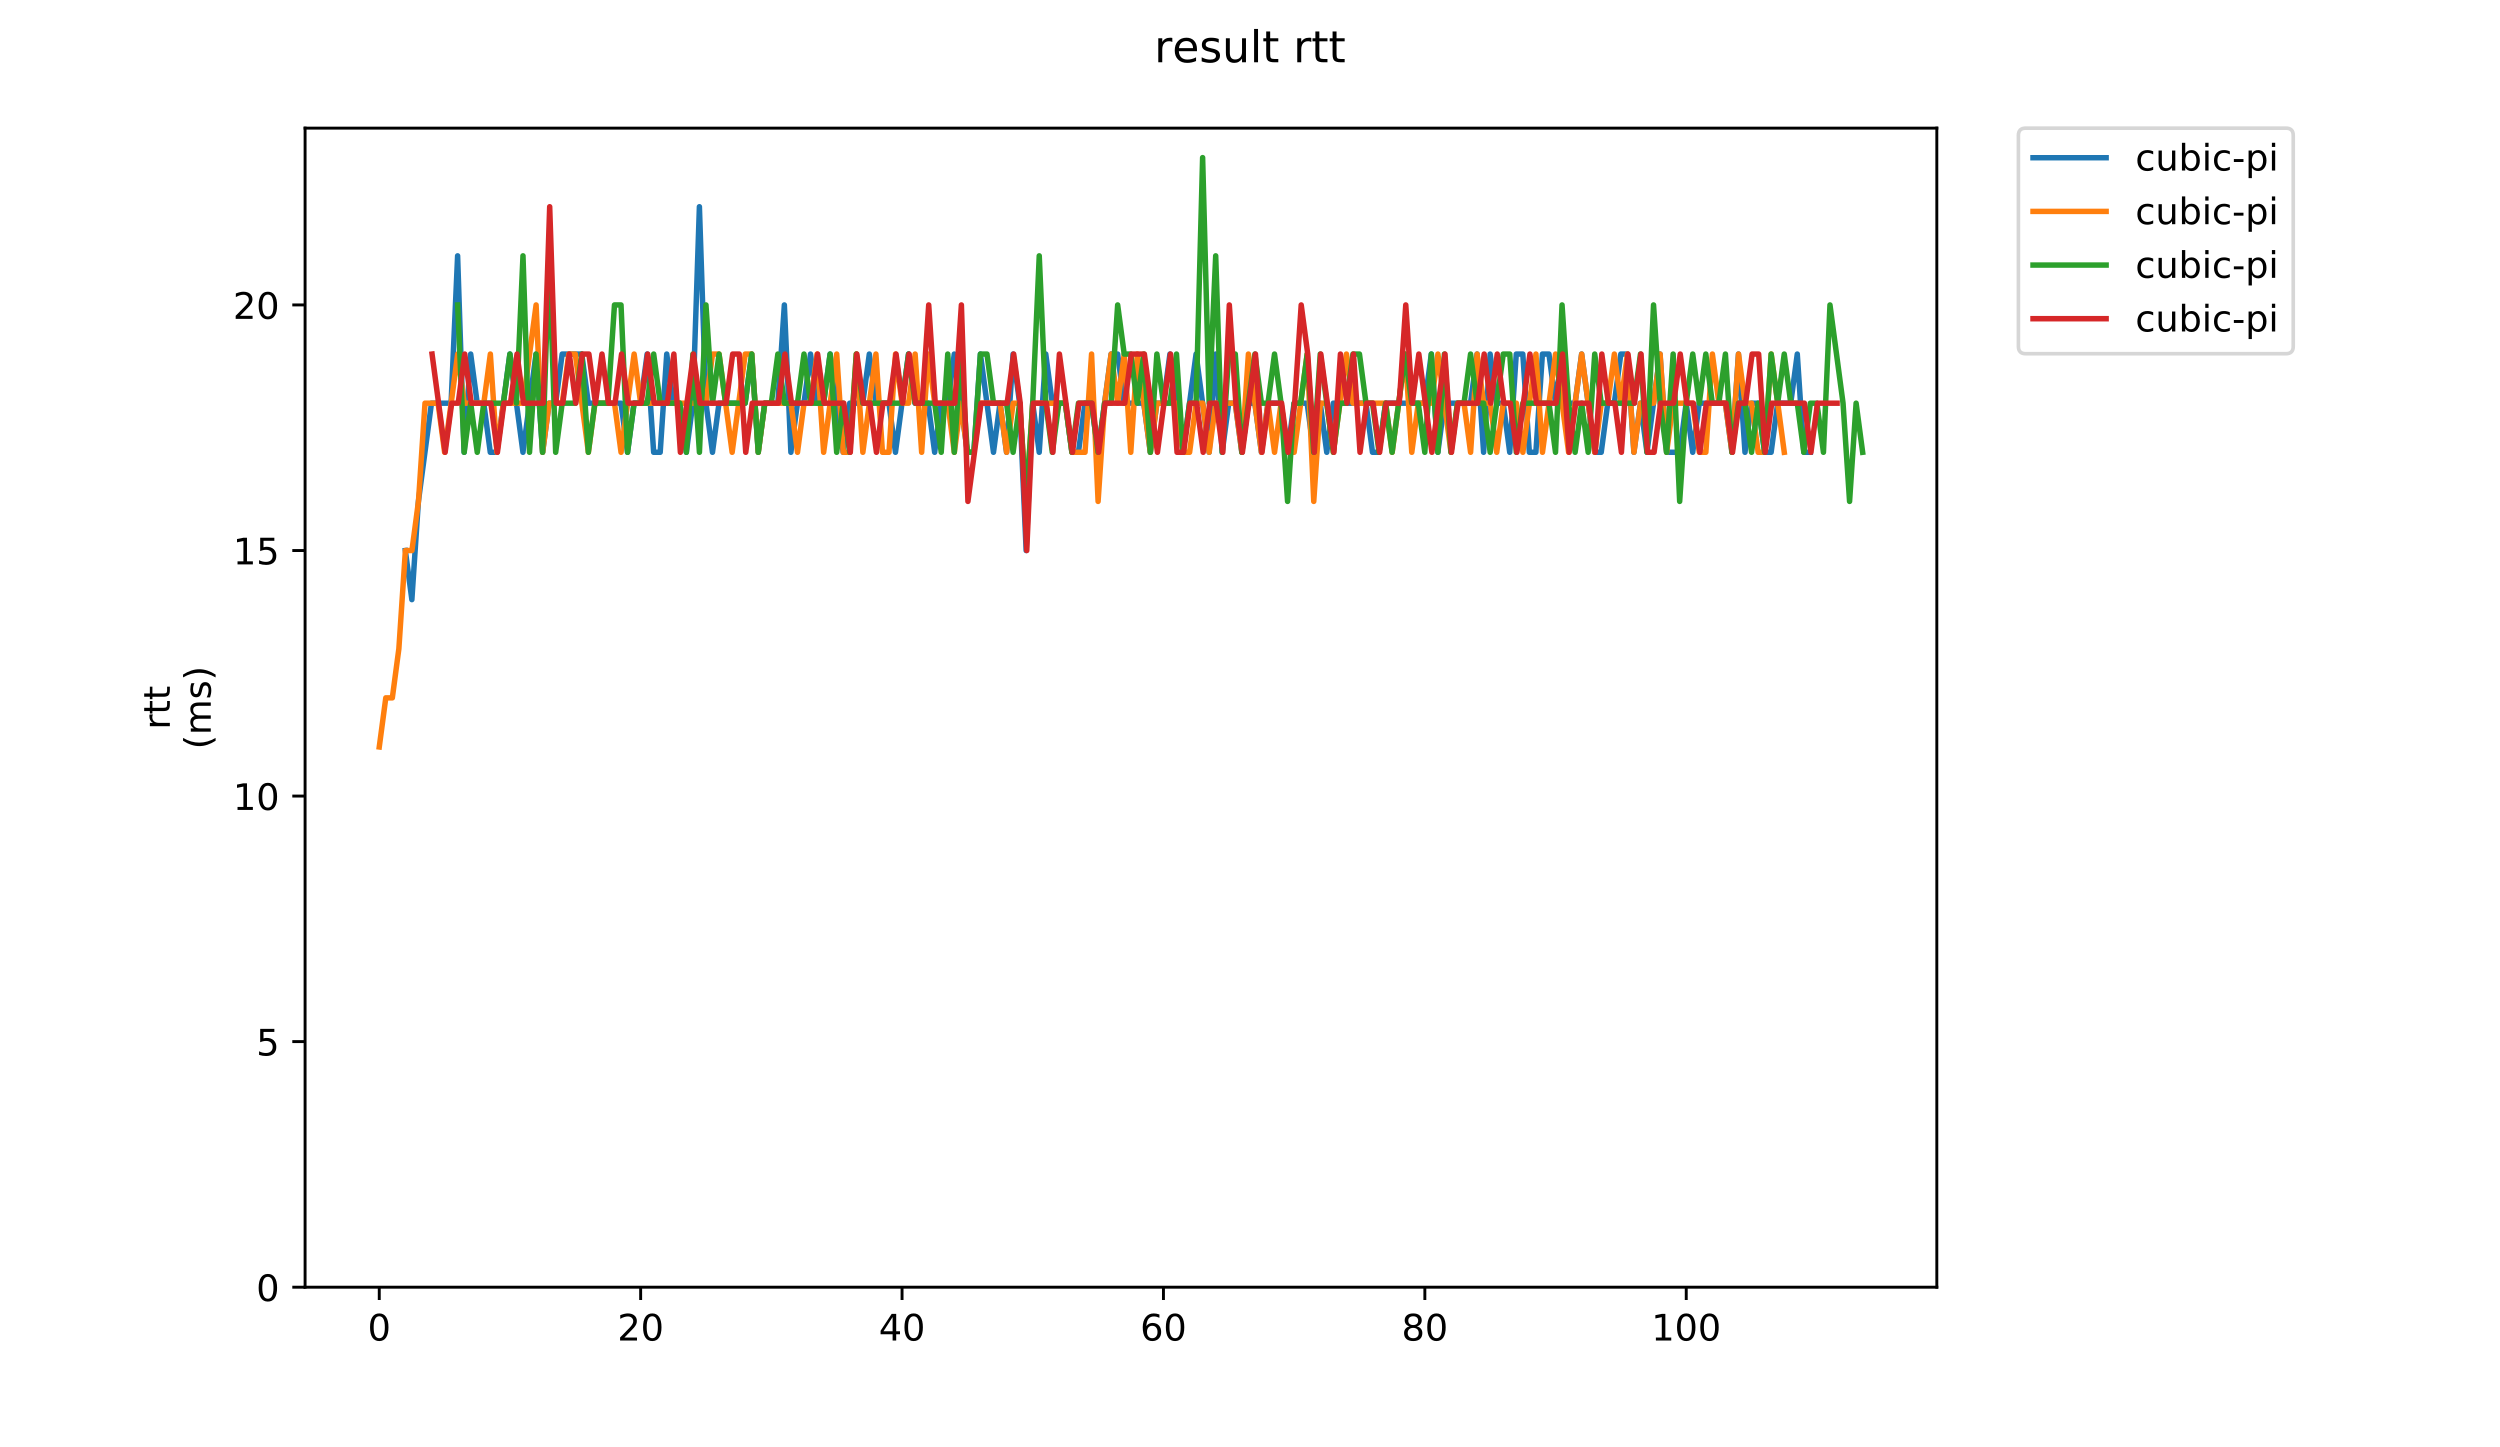 <?xml version="1.0" encoding="utf-8" standalone="no"?>
<!DOCTYPE svg PUBLIC "-//W3C//DTD SVG 1.1//EN"
  "http://www.w3.org/Graphics/SVG/1.1/DTD/svg11.dtd">
<!-- Created with matplotlib (https://matplotlib.org/) -->
<svg height="396pt" version="1.1" viewBox="0 0 684 396" width="684pt" xmlns="http://www.w3.org/2000/svg" xmlns:xlink="http://www.w3.org/1999/xlink">
 <defs>
  <style type="text/css">
*{stroke-linecap:butt;stroke-linejoin:round;}
  </style>
 </defs>
 <g id="figure_1">
  <g id="patch_1">
   <path d="M 0 396 
L 684 396 
L 684 0 
L 0 0 
z
" style="fill:#ffffff;"/>
  </g>
  <g id="axes_1">
   <g id="patch_2">
    <path d="M 83.472 352.174 
L 529.913 352.174 
L 529.913 35.062 
L 83.472 35.062 
z
" style="fill:#ffffff;"/>
   </g>
   <g id="matplotlib.axis_1">
    <g id="xtick_1">
     <g id="line2d_1">
      <defs>
       <path d="M 0 0 
L 0 3.5 
" id="m8d664cd9d6" style="stroke:#000000;stroke-width:0.8;"/>
      </defs>
      <g>
       <use style="stroke:#000000;stroke-width:0.8;" x="103.765" xlink:href="#m8d664cd9d6" y="352.174"/>
      </g>
     </g>
     <g id="text_1">
      <!-- 0 -->
      <defs>
       <path d="M 31.781 66.406 
Q 24.172 66.406 20.328 58.906 
Q 16.5 51.422 16.5 36.375 
Q 16.5 21.391 20.328 13.891 
Q 24.172 6.391 31.781 6.391 
Q 39.453 6.391 43.281 13.891 
Q 47.125 21.391 47.125 36.375 
Q 47.125 51.422 43.281 58.906 
Q 39.453 66.406 31.781 66.406 
z
M 31.781 74.219 
Q 44.047 74.219 50.516 64.516 
Q 56.984 54.828 56.984 36.375 
Q 56.984 17.969 50.516 8.266 
Q 44.047 -1.422 31.781 -1.422 
Q 19.531 -1.422 13.062 8.266 
Q 6.594 17.969 6.594 36.375 
Q 6.594 54.828 13.062 64.516 
Q 19.531 74.219 31.781 74.219 
z
" id="DejaVuSans-48"/>
      </defs>
      <g transform="translate(100.584 366.773)scale(0.1 -0.1)">
       <use xlink:href="#DejaVuSans-48"/>
      </g>
     </g>
    </g>
    <g id="xtick_2">
     <g id="line2d_2">
      <g>
       <use style="stroke:#000000;stroke-width:0.8;" x="175.283" xlink:href="#m8d664cd9d6" y="352.174"/>
      </g>
     </g>
     <g id="text_2">
      <!-- 20 -->
      <defs>
       <path d="M 19.188 8.297 
L 53.609 8.297 
L 53.609 0 
L 7.328 0 
L 7.328 8.297 
Q 12.938 14.109 22.625 23.891 
Q 32.328 33.688 34.812 36.531 
Q 39.547 41.844 41.422 45.531 
Q 43.312 49.219 43.312 52.781 
Q 43.312 58.594 39.234 62.25 
Q 35.156 65.922 28.609 65.922 
Q 23.969 65.922 18.812 64.312 
Q 13.672 62.703 7.812 59.422 
L 7.812 69.391 
Q 13.766 71.781 18.938 73 
Q 24.125 74.219 28.422 74.219 
Q 39.75 74.219 46.484 68.547 
Q 53.219 62.891 53.219 53.422 
Q 53.219 48.922 51.531 44.891 
Q 49.859 40.875 45.406 35.406 
Q 44.188 33.984 37.641 27.219 
Q 31.109 20.453 19.188 8.297 
z
" id="DejaVuSans-50"/>
      </defs>
      <g transform="translate(168.921 366.773)scale(0.1 -0.1)">
       <use xlink:href="#DejaVuSans-50"/>
       <use x="63.623" xlink:href="#DejaVuSans-48"/>
      </g>
     </g>
    </g>
    <g id="xtick_3">
     <g id="line2d_3">
      <g>
       <use style="stroke:#000000;stroke-width:0.8;" x="246.802" xlink:href="#m8d664cd9d6" y="352.174"/>
      </g>
     </g>
     <g id="text_3">
      <!-- 40 -->
      <defs>
       <path d="M 37.797 64.312 
L 12.891 25.391 
L 37.797 25.391 
z
M 35.203 72.906 
L 47.609 72.906 
L 47.609 25.391 
L 58.016 25.391 
L 58.016 17.188 
L 47.609 17.188 
L 47.609 0 
L 37.797 0 
L 37.797 17.188 
L 4.891 17.188 
L 4.891 26.703 
z
" id="DejaVuSans-52"/>
      </defs>
      <g transform="translate(240.439 366.773)scale(0.1 -0.1)">
       <use xlink:href="#DejaVuSans-52"/>
       <use x="63.623" xlink:href="#DejaVuSans-48"/>
      </g>
     </g>
    </g>
    <g id="xtick_4">
     <g id="line2d_4">
      <g>
       <use style="stroke:#000000;stroke-width:0.8;" x="318.32" xlink:href="#m8d664cd9d6" y="352.174"/>
      </g>
     </g>
     <g id="text_4">
      <!-- 60 -->
      <defs>
       <path d="M 33.016 40.375 
Q 26.375 40.375 22.484 35.828 
Q 18.609 31.297 18.609 23.391 
Q 18.609 15.531 22.484 10.953 
Q 26.375 6.391 33.016 6.391 
Q 39.656 6.391 43.531 10.953 
Q 47.406 15.531 47.406 23.391 
Q 47.406 31.297 43.531 35.828 
Q 39.656 40.375 33.016 40.375 
z
M 52.594 71.297 
L 52.594 62.312 
Q 48.875 64.062 45.094 64.984 
Q 41.312 65.922 37.594 65.922 
Q 27.828 65.922 22.672 59.328 
Q 17.531 52.734 16.797 39.406 
Q 19.672 43.656 24.016 45.922 
Q 28.375 48.188 33.594 48.188 
Q 44.578 48.188 50.953 41.516 
Q 57.328 34.859 57.328 23.391 
Q 57.328 12.156 50.688 5.359 
Q 44.047 -1.422 33.016 -1.422 
Q 20.359 -1.422 13.672 8.266 
Q 6.984 17.969 6.984 36.375 
Q 6.984 53.656 15.188 63.938 
Q 23.391 74.219 37.203 74.219 
Q 40.922 74.219 44.703 73.484 
Q 48.484 72.75 52.594 71.297 
z
" id="DejaVuSans-54"/>
      </defs>
      <g transform="translate(311.957 366.773)scale(0.1 -0.1)">
       <use xlink:href="#DejaVuSans-54"/>
       <use x="63.623" xlink:href="#DejaVuSans-48"/>
      </g>
     </g>
    </g>
    <g id="xtick_5">
     <g id="line2d_5">
      <g>
       <use style="stroke:#000000;stroke-width:0.8;" x="389.838" xlink:href="#m8d664cd9d6" y="352.174"/>
      </g>
     </g>
     <g id="text_5">
      <!-- 80 -->
      <defs>
       <path d="M 31.781 34.625 
Q 24.75 34.625 20.719 30.859 
Q 16.703 27.094 16.703 20.516 
Q 16.703 13.922 20.719 10.156 
Q 24.75 6.391 31.781 6.391 
Q 38.812 6.391 42.859 10.172 
Q 46.922 13.969 46.922 20.516 
Q 46.922 27.094 42.891 30.859 
Q 38.875 34.625 31.781 34.625 
z
M 21.922 38.812 
Q 15.578 40.375 12.031 44.719 
Q 8.5 49.078 8.5 55.328 
Q 8.5 64.062 14.719 69.141 
Q 20.953 74.219 31.781 74.219 
Q 42.672 74.219 48.875 69.141 
Q 55.078 64.062 55.078 55.328 
Q 55.078 49.078 51.531 44.719 
Q 48 40.375 41.703 38.812 
Q 48.828 37.156 52.797 32.312 
Q 56.781 27.484 56.781 20.516 
Q 56.781 9.906 50.312 4.234 
Q 43.844 -1.422 31.781 -1.422 
Q 19.734 -1.422 13.25 4.234 
Q 6.781 9.906 6.781 20.516 
Q 6.781 27.484 10.781 32.312 
Q 14.797 37.156 21.922 38.812 
z
M 18.312 54.391 
Q 18.312 48.734 21.844 45.562 
Q 25.391 42.391 31.781 42.391 
Q 38.141 42.391 41.719 45.562 
Q 45.312 48.734 45.312 54.391 
Q 45.312 60.062 41.719 63.234 
Q 38.141 66.406 31.781 66.406 
Q 25.391 66.406 21.844 63.234 
Q 18.312 60.062 18.312 54.391 
z
" id="DejaVuSans-56"/>
      </defs>
      <g transform="translate(383.475 366.773)scale(0.1 -0.1)">
       <use xlink:href="#DejaVuSans-56"/>
       <use x="63.623" xlink:href="#DejaVuSans-48"/>
      </g>
     </g>
    </g>
    <g id="xtick_6">
     <g id="line2d_6">
      <g>
       <use style="stroke:#000000;stroke-width:0.8;" x="461.356" xlink:href="#m8d664cd9d6" y="352.174"/>
      </g>
     </g>
     <g id="text_6">
      <!-- 100 -->
      <defs>
       <path d="M 12.406 8.297 
L 28.516 8.297 
L 28.516 63.922 
L 10.984 60.406 
L 10.984 69.391 
L 28.422 72.906 
L 38.281 72.906 
L 38.281 8.297 
L 54.391 8.297 
L 54.391 0 
L 12.406 0 
z
" id="DejaVuSans-49"/>
      </defs>
      <g transform="translate(451.812 366.773)scale(0.1 -0.1)">
       <use xlink:href="#DejaVuSans-49"/>
       <use x="63.623" xlink:href="#DejaVuSans-48"/>
       <use x="127.246" xlink:href="#DejaVuSans-48"/>
      </g>
     </g>
    </g>
   </g>
   <g id="matplotlib.axis_2">
    <g id="ytick_1">
     <g id="line2d_7">
      <defs>
       <path d="M 0 0 
L -3.5 0 
" id="m56d70d21e5" style="stroke:#000000;stroke-width:0.8;"/>
      </defs>
      <g>
       <use style="stroke:#000000;stroke-width:0.8;" x="83.472" xlink:href="#m56d70d21e5" y="352.174"/>
      </g>
     </g>
     <g id="text_7">
      <!-- 0 -->
      <g transform="translate(70.11 355.973)scale(0.1 -0.1)">
       <use xlink:href="#DejaVuSans-48"/>
      </g>
     </g>
    </g>
    <g id="ytick_2">
     <g id="line2d_8">
      <g>
       <use style="stroke:#000000;stroke-width:0.8;" x="83.472" xlink:href="#m56d70d21e5" y="284.989"/>
      </g>
     </g>
     <g id="text_8">
      <!-- 5 -->
      <defs>
       <path d="M 10.797 72.906 
L 49.516 72.906 
L 49.516 64.594 
L 19.828 64.594 
L 19.828 46.734 
Q 21.969 47.469 24.109 47.828 
Q 26.266 48.188 28.422 48.188 
Q 40.625 48.188 47.75 41.5 
Q 54.891 34.812 54.891 23.391 
Q 54.891 11.625 47.562 5.094 
Q 40.234 -1.422 26.906 -1.422 
Q 22.312 -1.422 17.547 -0.641 
Q 12.797 0.141 7.719 1.703 
L 7.719 11.625 
Q 12.109 9.234 16.797 8.062 
Q 21.484 6.891 26.703 6.891 
Q 35.156 6.891 40.078 11.328 
Q 45.016 15.766 45.016 23.391 
Q 45.016 31 40.078 35.438 
Q 35.156 39.891 26.703 39.891 
Q 22.75 39.891 18.812 39.016 
Q 14.891 38.141 10.797 36.281 
z
" id="DejaVuSans-53"/>
      </defs>
      <g transform="translate(70.11 288.789)scale(0.1 -0.1)">
       <use xlink:href="#DejaVuSans-53"/>
      </g>
     </g>
    </g>
    <g id="ytick_3">
     <g id="line2d_9">
      <g>
       <use style="stroke:#000000;stroke-width:0.8;" x="83.472" xlink:href="#m56d70d21e5" y="217.805"/>
      </g>
     </g>
     <g id="text_9">
      <!-- 10 -->
      <g transform="translate(63.747 221.604)scale(0.1 -0.1)">
       <use xlink:href="#DejaVuSans-49"/>
       <use x="63.623" xlink:href="#DejaVuSans-48"/>
      </g>
     </g>
    </g>
    <g id="ytick_4">
     <g id="line2d_10">
      <g>
       <use style="stroke:#000000;stroke-width:0.8;" x="83.472" xlink:href="#m56d70d21e5" y="150.62"/>
      </g>
     </g>
     <g id="text_10">
      <!-- 15 -->
      <g transform="translate(63.747 154.419)scale(0.1 -0.1)">
       <use xlink:href="#DejaVuSans-49"/>
       <use x="63.623" xlink:href="#DejaVuSans-53"/>
      </g>
     </g>
    </g>
    <g id="ytick_5">
     <g id="line2d_11">
      <g>
       <use style="stroke:#000000;stroke-width:0.8;" x="83.472" xlink:href="#m56d70d21e5" y="83.435"/>
      </g>
     </g>
     <g id="text_11">
      <!-- 20 -->
      <g transform="translate(63.747 87.235)scale(0.1 -0.1)">
       <use xlink:href="#DejaVuSans-50"/>
       <use x="63.623" xlink:href="#DejaVuSans-48"/>
      </g>
     </g>
    </g>
    <g id="text_12">
     <!-- rtt -->
     <defs>
      <path d="M 41.109 46.297 
Q 39.594 47.172 37.812 47.578 
Q 36.031 48 33.891 48 
Q 26.266 48 22.188 43.047 
Q 18.109 38.094 18.109 28.812 
L 18.109 0 
L 9.078 0 
L 9.078 54.688 
L 18.109 54.688 
L 18.109 46.188 
Q 20.953 51.172 25.484 53.578 
Q 30.031 56 36.531 56 
Q 37.453 56 38.578 55.875 
Q 39.703 55.766 41.062 55.516 
z
" id="DejaVuSans-114"/>
      <path d="M 18.312 70.219 
L 18.312 54.688 
L 36.812 54.688 
L 36.812 47.703 
L 18.312 47.703 
L 18.312 18.016 
Q 18.312 11.328 20.141 9.422 
Q 21.969 7.516 27.594 7.516 
L 36.812 7.516 
L 36.812 0 
L 27.594 0 
Q 17.188 0 13.234 3.875 
Q 9.281 7.766 9.281 18.016 
L 9.281 47.703 
L 2.688 47.703 
L 2.688 54.688 
L 9.281 54.688 
L 9.281 70.219 
z
" id="DejaVuSans-116"/>
     </defs>
     <g transform="translate(46.47 199.594)rotate(-90)scale(0.1 -0.1)">
      <use xlink:href="#DejaVuSans-114"/>
      <use x="41.113" xlink:href="#DejaVuSans-116"/>
      <use x="80.322" xlink:href="#DejaVuSans-116"/>
     </g>
     <!-- (ms) -->
     <defs>
      <path d="M 31 75.875 
Q 24.469 64.656 21.281 53.656 
Q 18.109 42.672 18.109 31.391 
Q 18.109 20.125 21.312 9.062 
Q 24.516 -2 31 -13.188 
L 23.188 -13.188 
Q 15.875 -1.703 12.234 9.375 
Q 8.594 20.453 8.594 31.391 
Q 8.594 42.281 12.203 53.312 
Q 15.828 64.359 23.188 75.875 
z
" id="DejaVuSans-40"/>
      <path d="M 52 44.188 
Q 55.375 50.25 60.062 53.125 
Q 64.75 56 71.094 56 
Q 79.641 56 84.281 50.016 
Q 88.922 44.047 88.922 33.016 
L 88.922 0 
L 79.891 0 
L 79.891 32.719 
Q 79.891 40.578 77.094 44.375 
Q 74.312 48.188 68.609 48.188 
Q 61.625 48.188 57.562 43.547 
Q 53.516 38.922 53.516 30.906 
L 53.516 0 
L 44.484 0 
L 44.484 32.719 
Q 44.484 40.625 41.703 44.406 
Q 38.922 48.188 33.109 48.188 
Q 26.219 48.188 22.156 43.531 
Q 18.109 38.875 18.109 30.906 
L 18.109 0 
L 9.078 0 
L 9.078 54.688 
L 18.109 54.688 
L 18.109 46.188 
Q 21.188 51.219 25.484 53.609 
Q 29.781 56 35.688 56 
Q 41.656 56 45.828 52.969 
Q 50 49.953 52 44.188 
z
" id="DejaVuSans-109"/>
      <path d="M 44.281 53.078 
L 44.281 44.578 
Q 40.484 46.531 36.375 47.5 
Q 32.281 48.484 27.875 48.484 
Q 21.188 48.484 17.844 46.438 
Q 14.5 44.391 14.5 40.281 
Q 14.5 37.156 16.891 35.375 
Q 19.281 33.594 26.516 31.984 
L 29.594 31.297 
Q 39.156 29.25 43.188 25.516 
Q 47.219 21.781 47.219 15.094 
Q 47.219 7.469 41.188 3.016 
Q 35.156 -1.422 24.609 -1.422 
Q 20.219 -1.422 15.453 -0.562 
Q 10.688 0.297 5.422 2 
L 5.422 11.281 
Q 10.406 8.688 15.234 7.391 
Q 20.062 6.109 24.812 6.109 
Q 31.156 6.109 34.562 8.281 
Q 37.984 10.453 37.984 14.406 
Q 37.984 18.062 35.516 20.016 
Q 33.062 21.969 24.703 23.781 
L 21.578 24.516 
Q 13.234 26.266 9.516 29.906 
Q 5.812 33.547 5.812 39.891 
Q 5.812 47.609 11.281 51.797 
Q 16.75 56 26.812 56 
Q 31.781 56 36.172 55.266 
Q 40.578 54.547 44.281 53.078 
z
" id="DejaVuSans-115"/>
      <path d="M 8.016 75.875 
L 15.828 75.875 
Q 23.141 64.359 26.781 53.312 
Q 30.422 42.281 30.422 31.391 
Q 30.422 20.453 26.781 9.375 
Q 23.141 -1.703 15.828 -13.188 
L 8.016 -13.188 
Q 14.5 -2 17.703 9.062 
Q 20.906 20.125 20.906 31.391 
Q 20.906 42.672 17.703 53.656 
Q 14.5 64.656 8.016 75.875 
z
" id="DejaVuSans-41"/>
     </defs>
     <g transform="translate(57.668 204.995)rotate(-90)scale(0.1 -0.1)">
      <use xlink:href="#DejaVuSans-40"/>
      <use x="39.014" xlink:href="#DejaVuSans-109"/>
      <use x="136.426" xlink:href="#DejaVuSans-115"/>
      <use x="188.525" xlink:href="#DejaVuSans-41"/>
     </g>
    </g>
   </g>
   <g id="line2d_12">
    <path clip-path="url(#p2c383a3bb9)" d="M 110.899 150.62 
L 112.687 164.057 
L 114.475 137.183 
L 118.051 110.309 
L 123.415 110.309 
L 125.203 69.999 
L 126.991 123.746 
L 128.779 96.872 
L 130.567 110.309 
L 132.355 110.309 
L 134.142 123.746 
L 135.93 123.746 
L 139.506 96.872 
L 143.082 123.746 
L 146.658 96.872 
L 148.446 123.746 
L 150.234 110.309 
L 152.022 110.309 
L 153.81 96.872 
L 159.174 96.872 
L 160.962 110.309 
L 169.902 110.309 
L 171.69 123.746 
L 173.477 110.309 
L 175.265 110.309 
L 177.053 96.872 
L 178.841 123.746 
L 180.629 123.746 
L 182.417 96.872 
L 184.205 110.309 
L 185.993 110.309 
L 187.781 123.746 
L 189.569 110.309 
L 191.357 56.562 
L 193.145 110.309 
L 194.933 123.746 
L 196.721 110.309 
L 203.873 110.309 
L 205.661 96.872 
L 207.449 123.746 
L 209.237 110.309 
L 212.812 110.309 
L 214.6 83.435 
L 216.388 123.746 
L 218.176 110.309 
L 219.964 110.309 
L 221.752 96.872 
L 223.54 110.309 
L 225.328 110.309 
L 227.116 96.872 
L 230.692 123.746 
L 232.48 110.309 
L 236.056 110.309 
L 237.844 96.872 
L 239.632 110.309 
L 243.208 110.309 
L 244.996 123.746 
L 248.572 96.872 
L 250.36 110.309 
L 253.935 110.309 
L 255.723 123.746 
L 257.511 110.309 
L 259.299 110.309 
L 261.087 96.872 
L 264.663 123.746 
L 266.451 123.746 
L 268.239 96.872 
L 271.815 123.746 
L 273.603 110.309 
L 275.391 123.746 
L 277.179 96.872 
L 278.967 110.309 
L 280.755 150.62 
L 282.543 110.309 
L 284.331 123.746 
L 286.119 96.872 
L 287.907 110.309 
L 291.483 110.309 
L 293.27 123.746 
L 295.058 123.746 
L 296.846 110.309 
L 298.634 110.309 
L 300.422 123.746 
L 303.998 96.872 
L 305.786 96.872 
L 307.574 110.309 
L 312.938 110.309 
L 314.726 123.746 
L 316.514 110.309 
L 318.302 110.309 
L 320.09 96.872 
L 323.666 123.746 
L 327.242 96.872 
L 330.818 123.746 
L 332.605 96.872 
L 334.393 123.746 
L 336.181 110.309 
L 337.969 110.309 
L 339.757 123.746 
L 341.545 110.309 
L 343.333 110.309 
L 345.121 123.746 
L 346.909 110.309 
L 350.485 110.309 
L 352.273 123.746 
L 354.061 110.309 
L 357.637 110.309 
L 359.425 123.746 
L 361.213 110.309 
L 363.001 123.746 
L 364.789 110.309 
L 373.728 110.309 
L 375.516 123.746 
L 377.304 123.746 
L 379.092 110.309 
L 389.82 110.309 
L 391.608 96.872 
L 393.396 123.746 
L 395.184 110.309 
L 402.336 110.309 
L 404.124 96.872 
L 405.912 123.746 
L 407.7 96.872 
L 409.488 110.309 
L 411.276 110.309 
L 413.063 123.746 
L 414.851 96.872 
L 416.639 96.872 
L 418.427 123.746 
L 420.215 123.746 
L 422.003 96.872 
L 423.791 96.872 
L 425.579 110.309 
L 427.367 96.872 
L 429.155 110.309 
L 430.943 110.309 
L 432.731 96.872 
L 436.307 123.746 
L 438.095 123.746 
L 439.883 110.309 
L 441.671 110.309 
L 443.459 96.872 
L 445.247 96.872 
L 447.035 123.746 
L 448.823 110.309 
L 450.611 123.746 
L 454.186 96.872 
L 455.974 123.746 
L 459.55 123.746 
L 461.338 110.309 
L 463.126 123.746 
L 464.914 110.309 
L 472.066 110.309 
L 473.854 123.746 
L 475.642 96.872 
L 477.43 123.746 
L 479.218 110.309 
L 481.006 110.309 
L 482.794 123.746 
L 484.582 123.746 
L 486.37 110.309 
L 489.946 110.309 
L 491.734 96.872 
L 493.521 123.746 
L 495.309 123.746 
L 495.309 123.746 
" style="fill:none;stroke:#1f77b4;stroke-linecap:square;stroke-width:1.5;"/>
   </g>
   <g id="line2d_13">
    <path clip-path="url(#p2c383a3bb9)" d="M 103.765 204.368 
L 105.553 190.931 
L 107.341 190.931 
L 109.129 177.494 
L 110.917 150.62 
L 112.705 150.62 
L 114.493 137.183 
L 116.281 110.309 
L 119.857 110.309 
L 121.645 123.746 
L 125.221 96.872 
L 127.009 110.309 
L 132.372 110.309 
L 134.16 96.872 
L 135.948 123.746 
L 137.736 110.309 
L 143.1 110.309 
L 146.676 83.435 
L 148.464 123.746 
L 150.252 110.309 
L 153.828 110.309 
L 155.616 96.872 
L 157.404 96.872 
L 160.98 123.746 
L 162.768 110.309 
L 168.131 110.309 
L 169.919 123.746 
L 173.495 96.872 
L 175.283 110.309 
L 193.163 110.309 
L 194.951 96.872 
L 196.739 96.872 
L 200.315 123.746 
L 203.891 96.872 
L 205.679 96.872 
L 207.467 123.746 
L 209.254 110.309 
L 216.406 110.309 
L 218.194 123.746 
L 219.982 110.309 
L 221.77 110.309 
L 223.558 96.872 
L 225.346 123.746 
L 228.922 96.872 
L 230.71 123.746 
L 232.498 123.746 
L 234.286 96.872 
L 236.074 123.746 
L 239.65 96.872 
L 241.438 123.746 
L 243.226 123.746 
L 245.014 96.872 
L 246.802 110.309 
L 248.589 110.309 
L 250.377 96.872 
L 252.165 123.746 
L 253.953 96.872 
L 255.741 110.309 
L 259.317 110.309 
L 261.105 123.746 
L 262.893 110.309 
L 264.681 123.746 
L 266.469 123.746 
L 268.257 110.309 
L 273.621 110.309 
L 275.409 123.746 
L 277.197 110.309 
L 278.985 110.309 
L 280.773 137.183 
L 282.561 110.309 
L 291.5 110.309 
L 293.288 123.746 
L 296.864 123.746 
L 298.652 96.872 
L 300.44 137.183 
L 302.228 110.309 
L 304.016 96.872 
L 305.804 110.309 
L 307.592 96.872 
L 309.38 123.746 
L 311.168 96.872 
L 314.744 123.746 
L 316.532 110.309 
L 321.896 110.309 
L 323.684 123.746 
L 325.472 123.746 
L 327.26 110.309 
L 329.047 110.309 
L 330.835 123.746 
L 332.623 110.309 
L 337.987 110.309 
L 339.775 123.746 
L 341.563 96.872 
L 345.139 123.746 
L 346.927 110.309 
L 348.715 123.746 
L 350.503 110.309 
L 352.291 123.746 
L 354.079 123.746 
L 357.655 96.872 
L 359.443 137.183 
L 361.231 110.309 
L 363.019 110.309 
L 364.807 123.746 
L 368.382 96.872 
L 370.17 110.309 
L 379.11 110.309 
L 380.898 123.746 
L 384.474 96.872 
L 386.262 123.746 
L 388.05 110.309 
L 391.626 110.309 
L 393.414 96.872 
L 396.99 123.746 
L 398.778 110.309 
L 400.566 110.309 
L 402.354 123.746 
L 404.142 96.872 
L 405.93 110.309 
L 407.717 110.309 
L 409.505 123.746 
L 411.293 110.309 
L 414.869 110.309 
L 416.657 123.746 
L 420.233 96.872 
L 422.021 123.746 
L 425.597 96.872 
L 429.173 123.746 
L 432.749 96.872 
L 436.325 123.746 
L 438.113 110.309 
L 439.901 110.309 
L 441.689 96.872 
L 443.477 110.309 
L 445.265 96.872 
L 447.053 123.746 
L 448.84 110.309 
L 452.416 110.309 
L 454.204 96.872 
L 455.992 123.746 
L 457.78 110.309 
L 463.144 110.309 
L 464.932 123.746 
L 466.72 123.746 
L 468.508 96.872 
L 470.296 110.309 
L 472.084 110.309 
L 473.872 123.746 
L 475.66 96.872 
L 477.448 110.309 
L 479.236 110.309 
L 481.024 123.746 
L 482.812 123.746 
L 484.6 96.872 
L 488.175 123.746 
L 488.175 123.746 
" style="fill:none;stroke:#ff7f0e;stroke-linecap:square;stroke-width:1.5;"/>
   </g>
   <g id="line2d_14">
    <path clip-path="url(#p2c383a3bb9)" d="M 125.21 83.435 
L 126.998 123.746 
L 128.786 110.309 
L 130.574 123.746 
L 132.362 110.309 
L 137.726 110.309 
L 139.513 96.872 
L 141.301 110.309 
L 143.089 69.999 
L 144.877 123.746 
L 146.665 96.872 
L 148.453 123.746 
L 150.241 69.999 
L 152.029 123.746 
L 153.817 110.309 
L 157.393 110.309 
L 159.181 96.872 
L 160.969 123.746 
L 162.757 110.309 
L 166.333 110.309 
L 168.121 83.435 
L 169.909 83.435 
L 171.697 123.746 
L 173.485 110.309 
L 177.061 110.309 
L 178.848 96.872 
L 180.636 110.309 
L 186 110.309 
L 187.788 123.746 
L 189.576 96.872 
L 191.364 123.746 
L 193.152 83.435 
L 194.94 110.309 
L 196.728 96.872 
L 198.516 110.309 
L 203.88 110.309 
L 205.668 96.872 
L 207.456 123.746 
L 209.244 110.309 
L 211.032 110.309 
L 212.82 96.872 
L 214.608 110.309 
L 218.184 110.309 
L 219.971 96.872 
L 221.759 110.309 
L 225.335 110.309 
L 227.123 96.872 
L 228.911 123.746 
L 230.699 110.309 
L 232.487 123.746 
L 234.275 96.872 
L 236.063 110.309 
L 246.791 110.309 
L 248.579 96.872 
L 250.367 110.309 
L 255.731 110.309 
L 257.519 123.746 
L 259.306 96.872 
L 261.094 123.746 
L 262.882 96.872 
L 264.67 123.746 
L 266.458 123.746 
L 268.246 96.872 
L 270.034 96.872 
L 271.822 110.309 
L 275.398 110.309 
L 277.186 123.746 
L 278.974 110.309 
L 280.762 137.183 
L 282.55 110.309 
L 284.338 69.999 
L 286.126 110.309 
L 287.914 123.746 
L 289.702 110.309 
L 291.49 110.309 
L 293.278 123.746 
L 295.066 110.309 
L 298.641 110.309 
L 300.429 123.746 
L 302.217 110.309 
L 304.005 110.309 
L 305.793 83.435 
L 307.581 96.872 
L 309.369 96.872 
L 311.157 110.309 
L 312.945 96.872 
L 314.733 123.746 
L 316.521 96.872 
L 318.309 110.309 
L 320.097 110.309 
L 321.885 96.872 
L 323.673 123.746 
L 325.461 110.309 
L 327.249 110.309 
L 329.037 43.125 
L 330.825 110.309 
L 332.613 69.999 
L 334.401 123.746 
L 336.189 96.872 
L 337.977 96.872 
L 339.764 123.746 
L 343.34 96.872 
L 345.128 110.309 
L 346.916 110.309 
L 348.704 96.872 
L 350.492 110.309 
L 352.28 137.183 
L 354.068 110.309 
L 355.856 110.309 
L 357.644 96.872 
L 359.432 123.746 
L 361.22 96.872 
L 364.796 123.746 
L 366.584 110.309 
L 368.372 110.309 
L 370.16 96.872 
L 371.948 96.872 
L 373.736 110.309 
L 375.524 110.309 
L 377.312 123.746 
L 379.099 110.309 
L 380.887 123.746 
L 384.463 96.872 
L 386.251 110.309 
L 388.039 110.309 
L 389.827 123.746 
L 391.615 96.872 
L 393.403 123.746 
L 395.191 96.872 
L 396.979 123.746 
L 398.767 110.309 
L 400.555 110.309 
L 402.343 96.872 
L 404.131 110.309 
L 405.919 110.309 
L 407.707 123.746 
L 411.283 96.872 
L 413.071 96.872 
L 414.859 123.746 
L 416.647 110.309 
L 423.798 110.309 
L 425.586 123.746 
L 427.374 83.435 
L 429.162 110.309 
L 430.95 123.746 
L 432.738 110.309 
L 434.526 123.746 
L 436.314 96.872 
L 438.102 110.309 
L 447.042 110.309 
L 448.83 96.872 
L 450.618 123.746 
L 452.406 83.435 
L 454.194 110.309 
L 455.982 123.746 
L 457.77 96.872 
L 459.557 137.183 
L 461.345 110.309 
L 463.133 96.872 
L 464.921 110.309 
L 466.709 96.872 
L 468.497 110.309 
L 470.285 110.309 
L 472.073 96.872 
L 473.861 123.746 
L 475.649 110.309 
L 477.437 110.309 
L 479.225 123.746 
L 481.013 110.309 
L 482.801 123.746 
L 484.589 96.872 
L 486.377 110.309 
L 488.165 96.872 
L 489.953 110.309 
L 491.741 110.309 
L 493.529 123.746 
L 495.317 110.309 
L 497.105 110.309 
L 498.892 123.746 
L 500.68 83.435 
L 504.256 110.309 
L 506.044 137.183 
L 507.832 110.309 
L 509.62 123.746 
L 509.62 123.746 
" style="fill:none;stroke:#2ca02c;stroke-linecap:square;stroke-width:1.5;"/>
   </g>
   <g id="line2d_15">
    <path clip-path="url(#p2c383a3bb9)" d="M 118.212 96.872 
L 121.788 123.746 
L 123.576 110.309 
L 125.364 110.309 
L 127.152 96.872 
L 128.94 110.309 
L 134.303 110.309 
L 136.091 123.746 
L 137.879 110.309 
L 139.667 110.309 
L 141.455 96.872 
L 143.243 110.309 
L 148.607 110.309 
L 150.395 56.562 
L 152.183 110.309 
L 153.971 110.309 
L 155.759 96.872 
L 157.547 110.309 
L 159.335 96.872 
L 161.123 96.872 
L 162.911 110.309 
L 164.699 96.872 
L 166.487 110.309 
L 168.275 110.309 
L 170.062 96.872 
L 171.85 110.309 
L 175.426 110.309 
L 177.214 96.872 
L 179.002 110.309 
L 182.578 110.309 
L 184.366 96.872 
L 186.154 123.746 
L 189.73 96.872 
L 191.518 110.309 
L 198.67 110.309 
L 200.458 96.872 
L 202.246 96.872 
L 204.034 123.746 
L 205.822 110.309 
L 212.973 110.309 
L 214.761 96.872 
L 216.549 110.309 
L 221.913 110.309 
L 223.701 96.872 
L 225.489 110.309 
L 230.853 110.309 
L 232.641 123.746 
L 234.429 96.872 
L 236.217 110.309 
L 238.005 110.309 
L 239.793 123.746 
L 241.581 110.309 
L 243.369 110.309 
L 245.157 96.872 
L 246.945 110.309 
L 248.733 96.872 
L 250.52 110.309 
L 252.308 110.309 
L 254.096 83.435 
L 255.884 110.309 
L 261.248 110.309 
L 263.036 83.435 
L 264.824 137.183 
L 268.4 110.309 
L 275.552 110.309 
L 277.34 96.872 
L 279.128 110.309 
L 280.916 150.62 
L 282.704 110.309 
L 286.28 110.309 
L 288.068 123.746 
L 289.855 96.872 
L 293.431 123.746 
L 295.219 110.309 
L 298.795 110.309 
L 300.583 123.746 
L 302.371 110.309 
L 307.735 110.309 
L 309.523 96.872 
L 313.099 96.872 
L 316.675 123.746 
L 320.251 96.872 
L 322.039 123.746 
L 323.827 123.746 
L 325.615 110.309 
L 327.403 110.309 
L 329.19 123.746 
L 330.978 110.309 
L 332.766 110.309 
L 334.554 123.746 
L 336.342 83.435 
L 338.13 110.309 
L 339.918 123.746 
L 343.494 96.872 
L 345.282 123.746 
L 347.07 110.309 
L 350.646 110.309 
L 352.434 123.746 
L 354.222 110.309 
L 356.01 83.435 
L 357.798 96.872 
L 359.586 123.746 
L 361.374 96.872 
L 364.95 123.746 
L 366.738 96.872 
L 368.526 110.309 
L 370.313 96.872 
L 372.101 123.746 
L 373.889 110.309 
L 375.677 110.309 
L 377.465 123.746 
L 379.253 110.309 
L 382.829 110.309 
L 384.617 83.435 
L 386.405 110.309 
L 388.193 96.872 
L 391.769 123.746 
L 395.345 96.872 
L 397.133 123.746 
L 398.921 110.309 
L 404.285 110.309 
L 406.073 96.872 
L 407.861 110.309 
L 409.648 96.872 
L 411.436 110.309 
L 413.224 110.309 
L 415.012 123.746 
L 418.588 96.872 
L 420.376 110.309 
L 425.74 110.309 
L 427.528 96.872 
L 429.316 123.746 
L 431.104 110.309 
L 434.68 110.309 
L 436.468 123.746 
L 438.256 96.872 
L 440.044 110.309 
L 441.832 110.309 
L 443.62 123.746 
L 445.408 96.872 
L 447.196 110.309 
L 448.983 96.872 
L 450.771 123.746 
L 452.559 123.746 
L 454.347 110.309 
L 457.923 110.309 
L 459.711 96.872 
L 461.499 110.309 
L 463.287 110.309 
L 465.075 123.746 
L 466.863 110.309 
L 472.227 110.309 
L 474.015 123.746 
L 475.803 110.309 
L 477.591 110.309 
L 479.379 96.872 
L 481.167 96.872 
L 482.955 123.746 
L 484.743 110.309 
L 493.682 110.309 
L 495.47 123.746 
L 497.258 110.309 
L 502.622 110.309 
L 502.622 110.309 
" style="fill:none;stroke:#d62728;stroke-linecap:square;stroke-width:1.5;"/>
   </g>
   <g id="patch_3">
    <path d="M 83.472 352.174 
L 83.472 35.062 
" style="fill:none;stroke:#000000;stroke-linecap:square;stroke-linejoin:miter;stroke-width:0.8;"/>
   </g>
   <g id="patch_4">
    <path d="M 529.913 352.174 
L 529.913 35.062 
" style="fill:none;stroke:#000000;stroke-linecap:square;stroke-linejoin:miter;stroke-width:0.8;"/>
   </g>
   <g id="patch_5">
    <path d="M 83.472 352.174 
L 529.913 352.174 
" style="fill:none;stroke:#000000;stroke-linecap:square;stroke-linejoin:miter;stroke-width:0.8;"/>
   </g>
   <g id="patch_6">
    <path d="M 83.472 35.062 
L 529.913 35.062 
" style="fill:none;stroke:#000000;stroke-linecap:square;stroke-linejoin:miter;stroke-width:0.8;"/>
   </g>
   <g id="legend_1">
    <g id="patch_7">
     <path d="M 554.235 96.775 
L 625.43 96.775 
Q 627.43 96.775 627.43 94.775 
L 627.43 37.062 
Q 627.43 35.062 625.43 35.062 
L 554.235 35.062 
Q 552.235 35.062 552.235 37.062 
L 552.235 94.775 
Q 552.235 96.775 554.235 96.775 
z
" style="fill:#ffffff;opacity:0.8;stroke:#cccccc;stroke-linejoin:miter;"/>
    </g>
    <g id="line2d_16">
     <path d="M 556.235 43.161 
L 576.235 43.161 
" style="fill:none;stroke:#1f77b4;stroke-linecap:square;stroke-width:1.5;"/>
    </g>
    <g id="line2d_17"/>
    <g id="text_13">
     <!-- cubic-pi -->
     <defs>
      <path d="M 48.781 52.594 
L 48.781 44.188 
Q 44.969 46.297 41.141 47.344 
Q 37.312 48.391 33.406 48.391 
Q 24.656 48.391 19.812 42.844 
Q 14.984 37.312 14.984 27.297 
Q 14.984 17.281 19.812 11.734 
Q 24.656 6.203 33.406 6.203 
Q 37.312 6.203 41.141 7.25 
Q 44.969 8.297 48.781 10.406 
L 48.781 2.094 
Q 45.016 0.344 40.984 -0.531 
Q 36.969 -1.422 32.422 -1.422 
Q 20.062 -1.422 12.781 6.344 
Q 5.516 14.109 5.516 27.297 
Q 5.516 40.672 12.859 48.328 
Q 20.219 56 33.016 56 
Q 37.156 56 41.109 55.141 
Q 45.062 54.297 48.781 52.594 
z
" id="DejaVuSans-99"/>
      <path d="M 8.5 21.578 
L 8.5 54.688 
L 17.484 54.688 
L 17.484 21.922 
Q 17.484 14.156 20.5 10.266 
Q 23.531 6.391 29.594 6.391 
Q 36.859 6.391 41.078 11.031 
Q 45.312 15.672 45.312 23.688 
L 45.312 54.688 
L 54.297 54.688 
L 54.297 0 
L 45.312 0 
L 45.312 8.406 
Q 42.047 3.422 37.719 1 
Q 33.406 -1.422 27.688 -1.422 
Q 18.266 -1.422 13.375 4.438 
Q 8.5 10.297 8.5 21.578 
z
M 31.109 56 
z
" id="DejaVuSans-117"/>
      <path d="M 48.688 27.297 
Q 48.688 37.203 44.609 42.844 
Q 40.531 48.484 33.406 48.484 
Q 26.266 48.484 22.188 42.844 
Q 18.109 37.203 18.109 27.297 
Q 18.109 17.391 22.188 11.75 
Q 26.266 6.109 33.406 6.109 
Q 40.531 6.109 44.609 11.75 
Q 48.688 17.391 48.688 27.297 
z
M 18.109 46.391 
Q 20.953 51.266 25.266 53.625 
Q 29.594 56 35.594 56 
Q 45.562 56 51.781 48.094 
Q 58.016 40.188 58.016 27.297 
Q 58.016 14.406 51.781 6.484 
Q 45.562 -1.422 35.594 -1.422 
Q 29.594 -1.422 25.266 0.953 
Q 20.953 3.328 18.109 8.203 
L 18.109 0 
L 9.078 0 
L 9.078 75.984 
L 18.109 75.984 
z
" id="DejaVuSans-98"/>
      <path d="M 9.422 54.688 
L 18.406 54.688 
L 18.406 0 
L 9.422 0 
z
M 9.422 75.984 
L 18.406 75.984 
L 18.406 64.594 
L 9.422 64.594 
z
" id="DejaVuSans-105"/>
      <path d="M 4.891 31.391 
L 31.203 31.391 
L 31.203 23.391 
L 4.891 23.391 
z
" id="DejaVuSans-45"/>
      <path d="M 18.109 8.203 
L 18.109 -20.797 
L 9.078 -20.797 
L 9.078 54.688 
L 18.109 54.688 
L 18.109 46.391 
Q 20.953 51.266 25.266 53.625 
Q 29.594 56 35.594 56 
Q 45.562 56 51.781 48.094 
Q 58.016 40.188 58.016 27.297 
Q 58.016 14.406 51.781 6.484 
Q 45.562 -1.422 35.594 -1.422 
Q 29.594 -1.422 25.266 0.953 
Q 20.953 3.328 18.109 8.203 
z
M 48.688 27.297 
Q 48.688 37.203 44.609 42.844 
Q 40.531 48.484 33.406 48.484 
Q 26.266 48.484 22.188 42.844 
Q 18.109 37.203 18.109 27.297 
Q 18.109 17.391 22.188 11.75 
Q 26.266 6.109 33.406 6.109 
Q 40.531 6.109 44.609 11.75 
Q 48.688 17.391 48.688 27.297 
z
" id="DejaVuSans-112"/>
     </defs>
     <g transform="translate(584.235 46.661)scale(0.1 -0.1)">
      <use xlink:href="#DejaVuSans-99"/>
      <use x="54.98" xlink:href="#DejaVuSans-117"/>
      <use x="118.359" xlink:href="#DejaVuSans-98"/>
      <use x="181.836" xlink:href="#DejaVuSans-105"/>
      <use x="209.619" xlink:href="#DejaVuSans-99"/>
      <use x="264.6" xlink:href="#DejaVuSans-45"/>
      <use x="300.684" xlink:href="#DejaVuSans-112"/>
      <use x="364.16" xlink:href="#DejaVuSans-105"/>
     </g>
    </g>
    <g id="line2d_18">
     <path d="M 556.235 57.839 
L 576.235 57.839 
" style="fill:none;stroke:#ff7f0e;stroke-linecap:square;stroke-width:1.5;"/>
    </g>
    <g id="line2d_19"/>
    <g id="text_14">
     <!-- cubic-pi -->
     <g transform="translate(584.235 61.339)scale(0.1 -0.1)">
      <use xlink:href="#DejaVuSans-99"/>
      <use x="54.98" xlink:href="#DejaVuSans-117"/>
      <use x="118.359" xlink:href="#DejaVuSans-98"/>
      <use x="181.836" xlink:href="#DejaVuSans-105"/>
      <use x="209.619" xlink:href="#DejaVuSans-99"/>
      <use x="264.6" xlink:href="#DejaVuSans-45"/>
      <use x="300.684" xlink:href="#DejaVuSans-112"/>
      <use x="364.16" xlink:href="#DejaVuSans-105"/>
     </g>
    </g>
    <g id="line2d_20">
     <path d="M 556.235 72.517 
L 576.235 72.517 
" style="fill:none;stroke:#2ca02c;stroke-linecap:square;stroke-width:1.5;"/>
    </g>
    <g id="line2d_21"/>
    <g id="text_15">
     <!-- cubic-pi -->
     <g transform="translate(584.235 76.017)scale(0.1 -0.1)">
      <use xlink:href="#DejaVuSans-99"/>
      <use x="54.98" xlink:href="#DejaVuSans-117"/>
      <use x="118.359" xlink:href="#DejaVuSans-98"/>
      <use x="181.836" xlink:href="#DejaVuSans-105"/>
      <use x="209.619" xlink:href="#DejaVuSans-99"/>
      <use x="264.6" xlink:href="#DejaVuSans-45"/>
      <use x="300.684" xlink:href="#DejaVuSans-112"/>
      <use x="364.16" xlink:href="#DejaVuSans-105"/>
     </g>
    </g>
    <g id="line2d_22">
     <path d="M 556.235 87.195 
L 576.235 87.195 
" style="fill:none;stroke:#d62728;stroke-linecap:square;stroke-width:1.5;"/>
    </g>
    <g id="line2d_23"/>
    <g id="text_16">
     <!-- cubic-pi -->
     <g transform="translate(584.235 90.695)scale(0.1 -0.1)">
      <use xlink:href="#DejaVuSans-99"/>
      <use x="54.98" xlink:href="#DejaVuSans-117"/>
      <use x="118.359" xlink:href="#DejaVuSans-98"/>
      <use x="181.836" xlink:href="#DejaVuSans-105"/>
      <use x="209.619" xlink:href="#DejaVuSans-99"/>
      <use x="264.6" xlink:href="#DejaVuSans-45"/>
      <use x="300.684" xlink:href="#DejaVuSans-112"/>
      <use x="364.16" xlink:href="#DejaVuSans-105"/>
     </g>
    </g>
   </g>
  </g>
  <g id="text_17">
   <!-- result rtt -->
   <defs>
    <path d="M 56.203 29.594 
L 56.203 25.203 
L 14.891 25.203 
Q 15.484 15.922 20.484 11.062 
Q 25.484 6.203 34.422 6.203 
Q 39.594 6.203 44.453 7.469 
Q 49.312 8.734 54.109 11.281 
L 54.109 2.781 
Q 49.266 0.734 44.188 -0.344 
Q 39.109 -1.422 33.891 -1.422 
Q 20.797 -1.422 13.156 6.188 
Q 5.516 13.812 5.516 26.812 
Q 5.516 40.234 12.766 48.109 
Q 20.016 56 32.328 56 
Q 43.359 56 49.781 48.891 
Q 56.203 41.797 56.203 29.594 
z
M 47.219 32.234 
Q 47.125 39.594 43.094 43.984 
Q 39.062 48.391 32.422 48.391 
Q 24.906 48.391 20.391 44.141 
Q 15.875 39.891 15.188 32.172 
z
" id="DejaVuSans-101"/>
    <path d="M 9.422 75.984 
L 18.406 75.984 
L 18.406 0 
L 9.422 0 
z
" id="DejaVuSans-108"/>
    <path id="DejaVuSans-32"/>
   </defs>
   <g transform="translate(315.818 17.038)scale(0.12 -0.12)">
    <use xlink:href="#DejaVuSans-114"/>
    <use x="41.082" xlink:href="#DejaVuSans-101"/>
    <use x="102.605" xlink:href="#DejaVuSans-115"/>
    <use x="154.705" xlink:href="#DejaVuSans-117"/>
    <use x="218.084" xlink:href="#DejaVuSans-108"/>
    <use x="245.867" xlink:href="#DejaVuSans-116"/>
    <use x="285.076" xlink:href="#DejaVuSans-32"/>
    <use x="316.863" xlink:href="#DejaVuSans-114"/>
    <use x="357.977" xlink:href="#DejaVuSans-116"/>
    <use x="397.186" xlink:href="#DejaVuSans-116"/>
   </g>
  </g>
 </g>
 <defs>
  <clipPath id="p2c383a3bb9">
   <rect height="317.112" width="446.441" x="83.472" y="35.062"/>
  </clipPath>
 </defs>
</svg>
